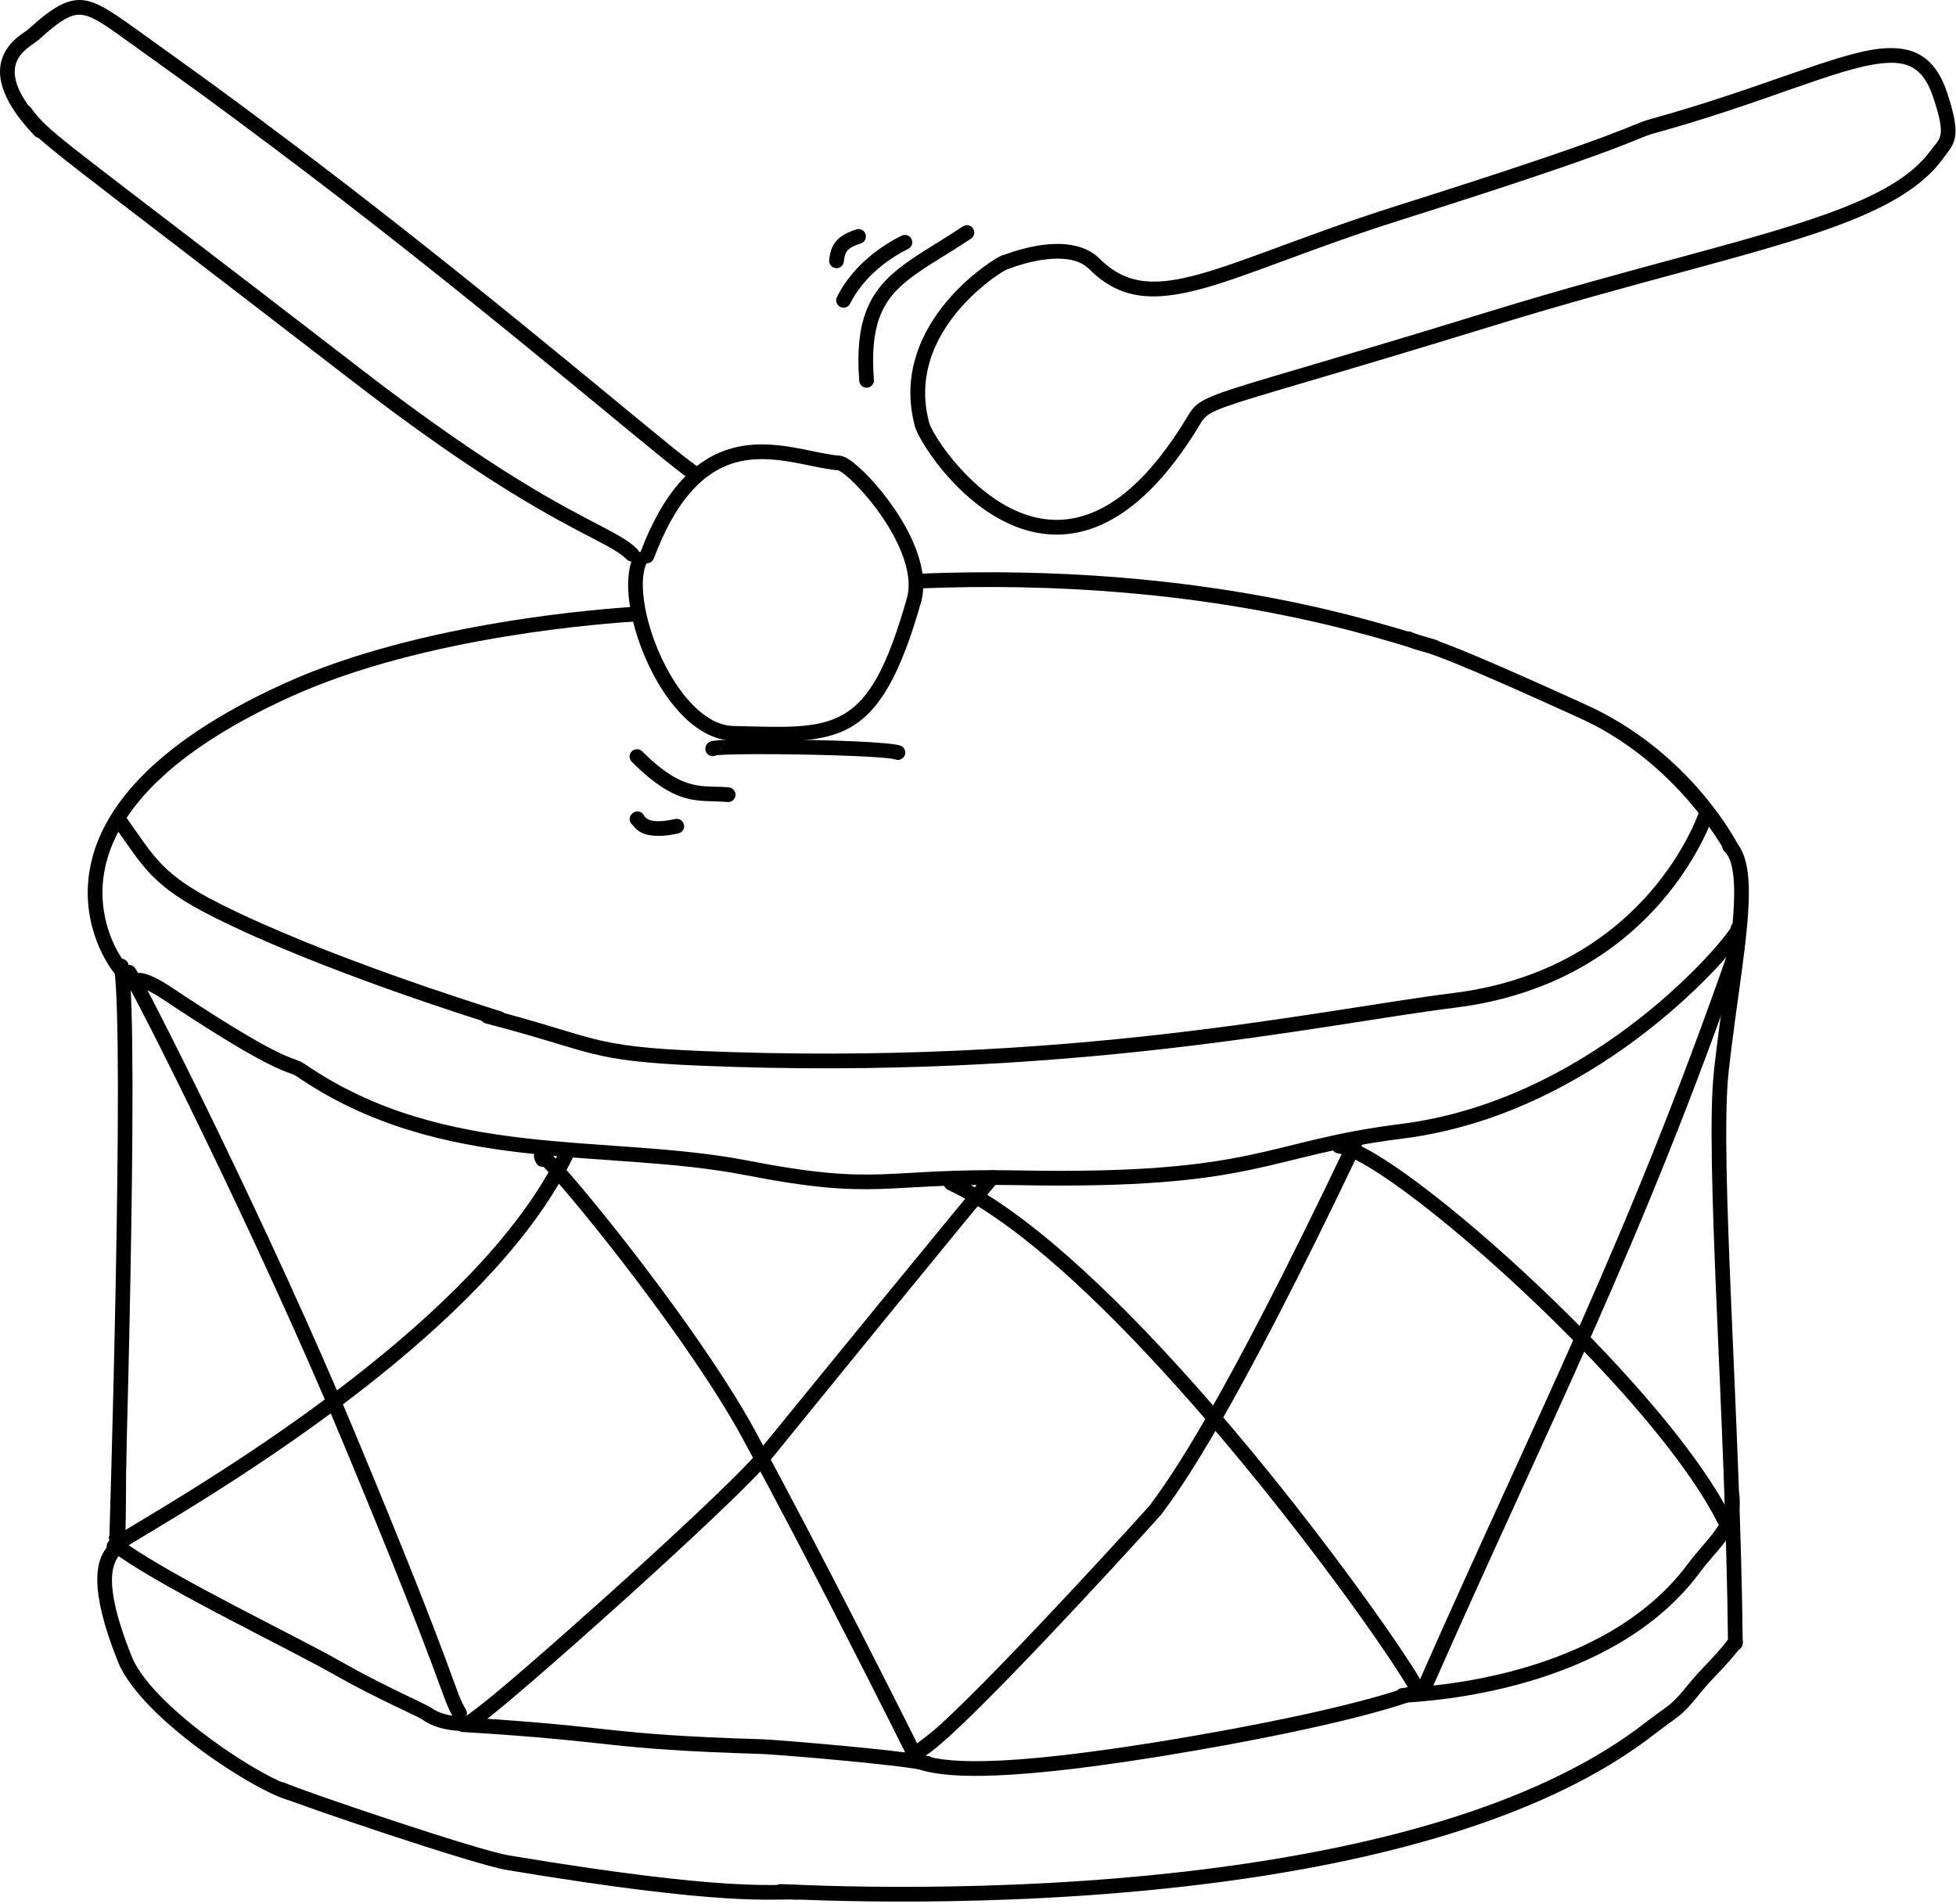 <?xml version="1.0" encoding="UTF-8" standalone="no"?>
<!DOCTYPE svg PUBLIC "-//W3C//DTD SVG 1.1//EN" "http://www.w3.org/Graphics/SVG/1.1/DTD/svg11.dtd">
<svg width="100%" height="100%" viewBox="0 0 635 618" version="1.1" xmlns="http://www.w3.org/2000/svg" xmlns:xlink="http://www.w3.org/1999/xlink" xml:space="preserve" xmlns:serif="http://www.serif.com/" style="fill-rule:evenodd;clip-rule:evenodd;stroke-linejoin:round;stroke-miterlimit:2;">
    <g transform="matrix(1,0,0,1,-773.768,-686.277)">
        <g transform="matrix(1,0,0,1,217.161,-821.088)">
            <path d="M596.043,1821.7C596.042,1821.24 596.416,1820.87 596.876,1820.87C597.336,1820.87 597.709,1821.24 597.709,1821.7C597.72,1868.51 597.817,1989.03 597.355,2003.96C597.347,2004.23 597.209,2004.48 596.985,2004.63L593.234,2007.13C592.851,2007.38 592.334,2007.28 592.078,2006.9C591.823,2006.52 591.927,2006 592.31,2005.74C592.31,2005.74 595.702,2003.48 595.702,2003.48C596.149,1986.82 596.054,1868.07 596.043,1821.7Z"/>
            <path d="M593.632,1821.3C593.433,1819.99 594.331,1818.77 595.635,1818.57C596.939,1818.37 598.159,1819.27 598.358,1820.58C601.921,1843.96 596.832,2009.11 596.769,2009.86C596.659,2011.18 595.503,2012.16 594.188,2012.05C592.873,2011.94 591.895,2010.78 592.004,2009.47C592.067,2008.71 597.174,1844.54 593.632,1821.3Z"/>
            <path d="M591.261,2009.53C591.15,2008.57 591.631,2007.6 592.538,2007.13C593.71,2006.53 595.154,2006.99 595.759,2008.16L596.099,2009.18L596.099,2010.24C596.007,2010.82 595.73,2011.46 595.241,2012.2C593.621,2014.66 589.403,2020.11 599.297,2044.84C601.999,2051.59 609.333,2059.19 617.694,2066.11C630.423,2076.64 645.61,2085.54 651.482,2087.01C652.762,2087.33 653.541,2088.63 653.221,2089.91C652.901,2091.19 651.602,2091.97 650.323,2091.64C644.139,2090.1 628.051,2080.88 614.647,2069.79C605.586,2062.3 597.786,2053.93 594.858,2046.62C585.065,2022.13 588.351,2014.25 590.438,2010.81C590.714,2010.36 591.057,2009.84 591.261,2009.53Z"/>
            <path d="M647.158,2090.39C645.963,2089.83 645.448,2088.41 646.007,2087.21C646.567,2086.02 647.992,2085.5 649.186,2086.06C654.235,2088.43 711.318,2107.83 721.805,2109.57C793.869,2121.59 807.691,2118.75 815.5,2119.16C816.818,2119.23 817.831,2120.35 817.762,2121.67C817.692,2122.99 816.567,2124 815.249,2123.93C807.395,2123.52 793.495,2126.37 721.019,2114.29C710.354,2112.51 652.293,2092.8 647.158,2090.39Z"/>
            <path d="M810.114,2123.67C809.602,2123.7 809.076,2123.57 808.621,2123.25L808.188,2122.87L807.823,2122.32L807.585,2121.34L807.764,2120.37L808.002,2119.93L808.378,2119.5L809.069,2119.07L809.972,2118.89C810.292,2118.88 812.235,2118.97 815.57,2119.11C835.001,2119.9 903.069,2121.96 970.84,2110.7C1015.75,2103.24 1060.56,2089.97 1090.8,2066.45C1098.33,2060.59 1098.7,2061.53 1104.4,2054.46C1109.27,2048.4 1112.66,2045.94 1118.11,2038.87C1118.91,2037.82 1120.41,2037.62 1121.46,2038.43C1122.5,2039.24 1122.7,2040.74 1121.89,2041.78C1116.42,2048.89 1113.02,2051.37 1108.12,2057.45C1102.07,2064.96 1101.72,2064 1093.73,2070.22C1062.94,2094.17 1017.36,2107.82 971.624,2115.42C903.425,2126.75 834.93,2124.68 815.376,2123.89C812.486,2123.77 810.445,2123.68 810.114,2123.67ZM812.273,2120.63C812.163,2120.24 811.938,2119.73 811.33,2119.31C811.806,2119.64 812.126,2120.11 812.273,2120.63Z"/>
            <path d="M1122.37,2040.67C1122.38,2041.99 1121.33,2043.07 1120.01,2043.08C1118.69,2043.1 1117.61,2042.04 1117.59,2040.72C1116.87,1968.62 1109.99,1882.89 1113.03,1854.93C1115.24,1834.63 1118.8,1815.26 1119.48,1801.3C1119.73,1795.99 1119.58,1791.5 1118.7,1788.11C1118.21,1786.23 1117.53,1784.73 1116.46,1783.73C1115.5,1782.83 1115.45,1781.31 1116.36,1780.35C1117.26,1779.39 1118.77,1779.34 1119.74,1780.25C1122.61,1782.94 1124.1,1787.96 1124.33,1794.81C1124.81,1808.96 1120.38,1831.57 1117.78,1855.45C1114.75,1883.32 1121.65,1968.79 1122.37,2040.67Z"/>
            <path d="M1120.56,1780.99C1120.61,1781.08 1120.66,1781.16 1120.7,1781.25C1120.73,1781.31 1120.75,1781.36 1120.77,1781.4C1120.81,1781.46 1120.83,1781.52 1120.85,1781.56L1120.86,1781.58C1120.87,1781.6 1120.88,1781.61 1120.88,1781.61C1120.88,1781.61 1120.87,1781.61 1120.87,1781.6L1121.12,1782.3L1121.16,1782.88L1121.03,1783.54L1120.77,1784.05L1120.45,1784.44L1119.96,1784.82L1119.36,1785.06L1118.69,1785.13L1117.98,1785L1117.11,1784.46L1116.69,1783.92C1116.68,1783.89 1116.63,1783.8 1116.55,1783.64C1115.71,1782.1 1100.35,1754.5 1069.74,1740.57C1009.95,1713.34 1021.46,1720.84 1012.88,1716.85C1011.68,1716.3 1011.16,1714.88 1011.71,1713.68C1012.27,1712.48 1013.69,1711.96 1014.89,1712.52C1023.47,1716.5 1011.96,1709.01 1071.72,1736.21C1102.97,1750.44 1118.13,1776.48 1120.56,1780.99Z"/>
            <path d="M597.703,1820.51C598.304,1820.87 598.746,1821.48 598.856,1822.22L598.876,1822.78L598.755,1823.37L598.306,1824.16L597.773,1824.62L597.167,1824.9L596.531,1825L595.888,1824.93L594.924,1824.47C594.686,1824.29 594.21,1823.84 593.613,1823.09C590.559,1819.27 582.245,1805.68 586.077,1787.87C589.782,1770.66 604.979,1749.15 648.837,1729.22C693.476,1708.93 753.89,1704.87 763.237,1704.25C764.553,1704.16 765.693,1705.16 765.781,1706.47C765.868,1707.79 764.871,1708.93 763.555,1709.02C754.345,1709.63 694.802,1713.58 650.815,1733.57C613.686,1750.45 597.825,1768.17 592.312,1783.45C586.986,1798.21 591.513,1810.46 595.085,1816.7C596.132,1818.53 597.305,1820.02 597.703,1820.51ZM594.697,1820.99C594.302,1821.39 593.99,1822 594.127,1822.92C594.02,1822.2 594.249,1821.5 594.697,1820.99Z"/>
            <path d="M854.306,1698.38C852.988,1698.43 851.873,1697.41 851.818,1696.09C851.763,1694.77 852.789,1693.66 854.107,1693.6C950.306,1689.59 1008.47,1711.15 1022.92,1715.09C1024.19,1715.44 1024.94,1716.76 1024.6,1718.03C1024.25,1719.3 1022.94,1720.05 1021.66,1719.7C1007.33,1715.8 949.676,1694.4 854.306,1698.38Z"/>
            <path d="M593.538,1775.21C592.771,1774.13 593.019,1772.64 594.092,1771.87C595.165,1771.11 596.659,1771.35 597.427,1772.43C606.57,1785.21 608.909,1791.15 628.289,1800.84C662.244,1817.82 711.983,1833.36 719.434,1835.68C720.693,1836.08 721.396,1837.42 721.003,1838.68C720.609,1839.94 719.267,1840.64 718.008,1840.25C710.499,1837.9 660.373,1822.23 626.151,1805.12C605.708,1794.9 603.183,1788.69 593.538,1775.21Z"/>
            <path d="M714.311,1839.54C713.034,1839.21 712.267,1837.9 712.598,1836.63C712.929,1835.35 714.235,1834.58 715.512,1834.91C750.752,1844.06 747.749,1846.98 784.486,1848.5C903.609,1853.42 984.457,1835.17 1028.45,1829.67C1087.78,1822.26 1106.24,1776.81 1108.45,1770.17C1108.87,1768.92 1110.22,1768.25 1111.47,1768.66C1112.73,1769.08 1113.4,1770.43 1112.99,1771.68C1110.66,1778.66 1091.41,1826.62 1029.05,1834.42C984.907,1839.93 903.797,1858.21 784.289,1853.27C747.022,1851.73 750.059,1848.82 714.311,1839.54Z"/>
            <path d="M1118.4,1808.63C1118.47,1807.83 1118.94,1807.07 1119.72,1806.68L1120.74,1806.4L1121.68,1806.53L1122.29,1806.84L1122.82,1807.33L1123.09,1807.77L1123.29,1808.37L1123.34,1809.01L1123.24,1809.57C1123.16,1809.89 1122.89,1810.51 1122.34,1811.35C1116.72,1819.92 1073.5,1869.23 1011.82,1876.94C967.176,1882.52 965.544,1893.51 887.147,1892.03C842.422,1891.18 842.24,1897.27 798.464,1888.75C775.729,1884.33 751.195,1884.38 726.56,1881.54C701.491,1878.66 676.33,1872.81 652.778,1856.62C651.943,1856.05 651.222,1855.91 649.769,1855.36C645.731,1853.84 636.819,1849.93 609.746,1831.88C606.216,1829.53 603.947,1828.42 602.443,1828.04C602.227,1827.99 601.967,1827.95 601.79,1827.94C601.142,1828.97 599.808,1829.35 598.7,1828.8C597.52,1828.21 597.041,1826.77 597.631,1825.59C597.781,1825.29 597.996,1824.9 598.335,1824.53L598.823,1824.06L599.449,1823.65C600.251,1823.23 601.518,1822.87 603.615,1823.4C605.414,1823.86 608.177,1825.09 612.398,1827.9C642.612,1848.05 649.627,1850.22 652.887,1851.41C653.927,1851.79 654.66,1852.11 655.486,1852.68C678.341,1868.39 702.781,1874 727.107,1876.8C751.868,1879.64 776.525,1879.62 799.376,1884.06C842.746,1892.49 842.928,1886.41 887.237,1887.25C965.208,1888.72 966.826,1877.75 1011.23,1872.19C1070.98,1864.73 1112.9,1817.03 1118.34,1808.73C1118.36,1808.7 1118.38,1808.66 1118.4,1808.63ZM1120.94,1811.21C1121.21,1811.2 1121.52,1811.13 1121.85,1810.96C1121.56,1811.11 1121.25,1811.19 1120.94,1811.21Z"/>
            <path d="M596.548,1824.29C595.816,1823.19 596.113,1821.71 597.21,1820.97C598.308,1820.24 599.794,1820.54 600.525,1821.64C604.37,1827.4 644.5,1906.81 671.947,1972.68C706.137,2054.74 703.881,2055.64 707.853,2062.26C708.532,2063.39 708.164,2064.86 707.033,2065.54C705.902,2066.22 704.432,2065.85 703.754,2064.72C699.753,2058.05 701.969,2057.17 667.534,1974.52C640.238,1909.01 600.371,1830.03 596.548,1824.29Z"/>
            <path d="M596.098,2010.38C595.026,2011.15 593.532,2010.91 592.763,2009.83C591.994,2008.76 592.24,2007.27 593.312,2006.5C598.593,2002.71 639.231,1980.5 677.333,1949.81C702.479,1929.56 726.554,1905.61 738.36,1880.82C738.927,1879.63 740.354,1879.12 741.545,1879.69C742.737,1880.26 743.243,1881.68 742.676,1882.88C730.598,1908.24 706.057,1932.81 680.332,1953.53C642.13,1984.31 601.393,2006.59 596.098,2010.38Z"/>
            <path d="M711.779,2069.07C709.674,2069.18 699.916,2070.1 693.611,2065.41C692.417,2064.52 678.107,2058.32 665.327,2051.03C649.713,2042.13 612.177,2024.35 594.525,2012.07C593.442,2011.32 593.175,2009.83 593.928,2008.75C594.681,2007.66 596.172,2007.39 597.255,2008.15C614.814,2020.36 652.164,2038.02 667.696,2046.88C680.708,2054.3 695.25,2060.67 696.466,2061.57C701.694,2065.47 709.852,2064.38 711.564,2064.3L712.318,2064.32L712.942,2064.48L713.724,2065.01C714.657,2065.94 714.657,2067.45 713.724,2068.39C713.193,2068.92 712.473,2069.15 711.779,2069.07Z"/>
            <g transform="matrix(1.002,0,0,1.009,-1.699,-18.523)">
                <path d="M708.07,2064.41C708.202,2064.31 712.94,2060.89 717.885,2056.79C740.979,2037.64 794.049,1990.08 802.987,1979.11C808.328,1972.56 875.977,1890.17 877.316,1889.17C878.366,1888.38 879.863,1888.59 880.656,1889.63C881.449,1890.67 881.24,1892.16 880.189,1892.95C878.863,1893.94 811.982,1975.6 806.694,1982.09C797.685,1993.15 744.22,2041.12 720.941,2060.43C716.813,2063.85 713.62,2066.38 711.772,2067.67C710.627,2068.47 709.793,2068.86 709.407,2068.95C708.131,2069.27 706.834,2068.5 706.513,2067.23C706.206,2066.02 706.898,2064.8 708.07,2064.41Z"/>
            </g>
            <path d="M733.03,1886.08C732.087,1886.19 731.131,1885.72 730.656,1884.83C730.267,1884.11 730.075,1883.57 730.002,1883.25L729.929,1882.54L730.073,1881.74L730.59,1880.88L731.029,1880.5L731.526,1880.24L732.057,1880.1L732.688,1880.09L733.318,1880.23L733.867,1880.49C734.815,1881.03 737.533,1883.72 741.333,1888.06C755.489,1904.24 786.704,1944.15 801.557,1971.38C824.179,2012.86 852.222,2068.94 856.497,2077.49C857.087,2078.67 856.608,2080.11 855.428,2080.7C854.248,2081.29 852.811,2080.81 852.221,2079.63C847.952,2071.09 819.95,2015.09 797.36,1973.67C781.035,1943.74 744.719,1898.33 733.783,1886.85C733.53,1886.58 733.275,1886.32 733.03,1886.08Z"/>
            <path d="M853.921,2073.48C854.58,2073.02 858.524,2070.2 862.075,2066.95C883.005,2047.75 929.347,1996.68 929.941,1995.87C936.117,1987.47 952.448,1965.4 994.203,1877.71C994.771,1876.52 996.198,1876.01 997.389,1876.58C998.58,1877.15 999.087,1878.57 998.52,1879.77C956.483,1968.04 940.01,1990.25 933.792,1998.7C933.193,1999.52 886.434,2051.1 865.306,2070.47C860.783,2074.62 857.302,2077.31 855.59,2077.99C855.306,2078.1 855.047,2078.18 854.815,2078.23L854.176,2078.31L853.37,2078.23L852.752,2078.01C851.572,2077.42 851.093,2075.98 851.683,2074.8C852.117,2073.93 853.01,2073.44 853.921,2073.48Z"/>
            <path d="M864.341,1893.54C863.148,1892.98 862.636,1891.55 863.199,1890.36C863.762,1889.17 865.188,1888.65 866.381,1889.22C889.333,1900.05 917.24,1926.33 942.895,1955.01C981.21,1997.83 1014.55,2045.89 1019.05,2054.89C1019.64,2056.07 1019.16,2057.5 1017.98,2058.09C1016.8,2058.68 1015.36,2058.2 1014.77,2057.02C1010.32,2048.12 977.261,2000.58 939.332,1958.19C914.159,1930.06 886.862,1904.17 864.341,1893.54Z"/>
            <path d="M1021.58,2055.23C1021.05,2056.44 1019.64,2056.98 1018.43,2056.45C1017.22,2055.92 1016.68,2054.51 1017.21,2053.3C1055.82,1965.82 1084.97,1910.2 1118.4,1814.11C1118.83,1812.86 1120.19,1812.2 1121.44,1812.64C1122.69,1813.07 1123.35,1814.43 1122.91,1815.68C1089.44,1911.91 1060.25,1967.62 1021.58,2055.23Z"/>
            <path d="M991.066,1881.74C989.755,1881.6 988.811,1880.41 988.959,1879.1C989.106,1877.79 990.291,1876.84 991.601,1876.99C993.928,1877.25 997.357,1878.62 1001.58,1881.01C1007.44,1884.33 1015.01,1889.65 1023.52,1896.36C1056.39,1922.29 1103.25,1968.99 1118.59,1999.65C1119.17,2000.83 1118.7,2002.27 1117.52,2002.86C1116.34,2003.45 1114.9,2002.97 1114.31,2001.79C1099.2,1971.58 1052.94,1925.65 1020.56,1900.12C1012.28,1893.59 1004.92,1888.4 999.226,1885.17C995.749,1883.2 992.979,1881.96 991.066,1881.74Z"/>
            <path d="M706.793,2069.52C705.476,2069.44 704.472,2068.3 704.552,2066.99C704.632,2065.67 705.766,2064.66 707.083,2064.74C758.29,2067.85 752.192,2070.3 803.836,2071.87C808.157,2072 848.256,2075.25 858.178,2077.36C859.468,2077.64 860.293,2078.91 860.019,2080.2C859.744,2081.49 858.474,2082.31 857.183,2082.04C847.417,2079.96 807.945,2076.77 803.692,2076.64C751.97,2075.08 758.077,2072.62 706.793,2069.52Z"/>
            <path d="M850.94,2080.9C849.642,2081.14 848.395,2080.28 848.155,2078.98C847.916,2077.68 848.775,2076.43 850.073,2076.2C851.788,2075.88 853.067,2076.11 854.806,2076.63C860.044,2078.2 870.872,2082.58 930.951,2072.97C937.664,2071.9 988.425,2063.79 1013.96,2054.78C1015.21,2054.34 1016.57,2054.99 1017.01,2056.24C1017.45,2057.48 1016.8,2058.85 1015.55,2059.28C989.757,2068.39 938.487,2076.61 931.706,2077.69C877.684,2086.34 862.401,2083.76 855.82,2081.93C853.526,2081.28 852.559,2080.6 850.94,2080.9Z"/>
            <path d="M1012.11,2060.02C1010.79,2060.09 1009.66,2059.07 1009.59,2057.76C1009.52,2056.44 1010.54,2055.31 1011.86,2055.24C1019.91,2054.82 1076.79,2051.98 1104.35,2015.23C1107.26,2011.35 1110.03,2008.42 1112.26,2005.62C1115.18,2001.94 1117.07,1998.55 1116.53,1993C1116.4,1991.68 1117.37,1990.51 1118.68,1990.39C1119.99,1990.26 1121.16,1991.22 1121.29,1992.54C1121.86,1998.46 1120.34,2002.49 1117.64,2006.39C1115.24,2009.87 1111.81,2013.24 1108.17,2018.1C1079.51,2056.32 1020.48,2059.58 1012.11,2060.02Z"/>
            <path d="M764.565,1686.48C772.017,1666.86 781.33,1657.85 790.733,1654.04C797.939,1651.12 805.281,1651.25 812.12,1652.25C818.502,1653.18 824.409,1654.9 829.245,1655.27C829.894,1655.32 830.849,1655.62 831.977,1656.33C833.711,1657.4 836.211,1659.55 838.948,1662.45C844.233,1668.07 850.477,1676.56 853.841,1685.23C856.211,1691.34 857.137,1697.54 855.581,1702.98C848.807,1726.69 842.095,1737.94 832.928,1743.31C823.805,1748.64 812.023,1748.16 794.561,1747.78C789.947,1747.67 785.5,1745.75 781.434,1742.51C775.735,1737.98 770.759,1730.86 767.106,1723.08C763.487,1715.38 761.161,1707.07 760.631,1700.12C760.252,1695.15 760.816,1690.84 762.334,1687.8C762.767,1686.94 763.656,1686.45 764.565,1686.48ZM766.494,1690.18C765.383,1692.58 765.107,1695.93 765.398,1699.76C765.89,1706.2 768.075,1713.91 771.433,1721.05C774.756,1728.12 779.223,1734.65 784.408,1738.77C787.598,1741.31 791.047,1742.92 794.667,1743C810.964,1743.36 822,1744.16 830.514,1739.18C838.984,1734.23 844.726,1723.58 850.984,1701.67C852.275,1697.15 851.35,1692.02 849.384,1686.96C846.246,1678.87 840.397,1670.97 835.467,1665.73C833.411,1663.55 831.523,1661.83 830.067,1660.8C829.576,1660.45 828.895,1660.09 828.765,1660.03C823.86,1659.63 817.88,1657.92 811.429,1656.98C805.386,1656.1 798.893,1655.9 792.527,1658.47C783.908,1661.96 775.665,1670.5 768.863,1688.63C768.487,1689.64 767.509,1690.24 766.494,1690.18Z"/>
            <path d="M562.765,1545.15C561.978,1544.09 562.199,1542.59 563.258,1541.81C564.317,1541.02 565.815,1541.24 566.602,1542.3C573.132,1551.09 573.824,1550.04 673.892,1627.23C716.898,1660.41 739.498,1671.72 751.835,1678.16C757.439,1681.09 761.018,1683.11 763.471,1685.57C764.404,1686.5 764.404,1688.01 763.471,1688.95C762.538,1689.88 761.023,1689.88 760.091,1688.95C757.894,1686.75 754.639,1685.02 749.621,1682.4C737.174,1675.9 714.365,1664.49 670.972,1631.02C569.954,1553.09 569.357,1554.02 562.765,1545.15Z"/>
            <path d="M782.793,1658.63C783.748,1658.95 784.427,1659.87 784.407,1660.93C784.382,1662.25 783.291,1663.3 781.972,1663.28L781.079,1663.1C780.879,1663.03 780.577,1662.89 780.194,1662.65C779.027,1661.92 776.284,1659.8 772.226,1656.52C752.542,1640.62 700.822,1596.89 647.315,1556.76C622.295,1538 622.599,1538.39 597.296,1520.19C593.748,1517.63 590.911,1515.61 588.438,1514.2C586.299,1512.98 584.497,1512.24 582.7,1512.15C580.992,1512.07 579.323,1512.62 577.382,1513.77C575.076,1515.12 572.475,1517.26 569.227,1520.24C568.602,1520.81 567.142,1521.66 565.576,1522.93C563.731,1524.42 561.64,1526.62 561.41,1530.02C561.121,1534.28 563.562,1540.02 571.302,1548.13C572.212,1549.08 572.177,1550.6 571.223,1551.51C570.268,1552.42 568.754,1552.38 567.843,1551.43C558.672,1541.82 556.298,1534.74 556.64,1529.69C556.924,1525.51 559.007,1522.49 561.284,1520.33C563.196,1518.52 565.237,1517.41 565.999,1516.71C573.509,1509.83 578.229,1507.16 582.92,1507.38C587.49,1507.59 592.282,1510.69 600.089,1516.31C625.43,1534.54 625.125,1534.14 650.184,1552.94C703.749,1593.11 755.525,1636.88 775.231,1652.8C779.12,1655.95 782.347,1658.3 782.793,1658.63Z"/>
            <path d="M882.509,1590.11C884.683,1589.28 891.535,1586.84 898.565,1586.56C904.132,1586.34 909.762,1587.49 913.642,1591.37C922.38,1600.11 932.051,1600.23 946.224,1596.28C961.409,1592.05 981.456,1583.2 1010.27,1574.1C1086.31,1550.09 1085.49,1547.93 1092.17,1546.09C1128.55,1536.05 1151.98,1524.84 1166.81,1523.18C1172.35,1522.57 1176.81,1523.24 1180.39,1525.46C1183.96,1527.67 1186.74,1531.46 1188.72,1537.41C1191.29,1545.1 1191.77,1549.14 1191.29,1551.86C1190.78,1554.74 1189.23,1556.31 1187.31,1558.95C1180.4,1568.45 1168.01,1575.32 1150.41,1581.58C1124.83,1590.68 1088.04,1598.73 1041.3,1613.11C987.268,1629.73 964.966,1635.65 954.847,1639.26C949.007,1641.35 947.774,1642.42 946.296,1644.89C932.584,1667.74 918.907,1677.57 906.62,1680.15C891.982,1683.22 879.032,1676.12 869.6,1667.43C860.234,1658.8 854.416,1648.65 853.668,1645.9C849.351,1630.08 854.91,1616.88 862.262,1607.3C869.515,1597.86 878.5,1591.99 881.102,1590.63C881.7,1590.32 882.128,1590.17 882.321,1590.13L882.509,1590.11ZM883.285,1594.88C880.848,1596.17 872.68,1601.58 866.054,1610.21C859.492,1618.76 854.427,1630.52 858.28,1644.64C858.955,1647.12 864.394,1656.13 872.839,1663.91C881.219,1671.63 892.635,1678.19 905.639,1675.47C917.045,1673.08 929.467,1663.64 942.196,1642.43C944.138,1639.19 945.569,1637.5 953.239,1634.76C963.382,1631.14 985.735,1625.2 1039.89,1608.54C1086.55,1594.18 1123.28,1586.16 1148.81,1577.08C1165.27,1571.22 1176.98,1565.02 1183.45,1556.13C1184.86,1554.19 1186.21,1553.15 1186.58,1551.03C1186.99,1548.74 1186.34,1545.38 1184.19,1538.92C1182.65,1534.3 1180.65,1531.24 1177.87,1529.52C1175.1,1527.8 1171.62,1527.46 1167.34,1527.94C1152.66,1529.58 1129.48,1540.75 1093.44,1550.69C1086.78,1552.53 1087.59,1554.69 1011.71,1578.66C982.826,1587.78 962.729,1596.64 947.507,1600.89C931.271,1605.41 920.272,1604.77 910.261,1594.75C907.32,1591.81 902.979,1591.17 898.758,1591.34C891.774,1591.62 884.99,1594.27 883.752,1594.75C883.599,1594.81 883.442,1594.86 883.285,1594.88ZM880.502,1592.35C880.54,1591.83 880.746,1591.33 881.115,1590.92C880.646,1591.44 880.51,1591.94 880.502,1592.35Z"/>
            <path d="M840.317,1630.63C840.418,1631.95 839.433,1633.1 838.118,1633.2C836.803,1633.3 835.652,1632.32 835.55,1631C834.8,1621.31 835.617,1614.25 837.664,1608.7C840.113,1602.07 844.307,1597.53 849.919,1593.35C855.172,1589.43 861.715,1585.83 869.181,1580.85C870.278,1580.12 871.764,1580.41 872.495,1581.51C873.227,1582.61 872.93,1584.09 871.832,1584.83C864.448,1589.75 857.971,1593.31 852.776,1597.18C847.94,1600.79 844.259,1604.64 842.149,1610.36C840.288,1615.4 839.634,1621.83 840.317,1630.63Z"/>
            <g transform="matrix(1,0,0,1,2.474,-2.763)">
                <path d="M830.123,1608.66C829.533,1609.85 828.096,1610.32 826.916,1609.73C825.736,1609.14 825.257,1607.71 825.847,1606.53C826.882,1604.46 832.065,1594 846.831,1586.62C848.011,1586.03 849.448,1586.51 850.038,1587.69C850.628,1588.87 850.149,1590.31 848.969,1590.9C835.746,1597.51 831.05,1606.81 830.123,1608.66Z"/>
            </g>
            <path d="M830.553,1592.28C830.414,1593.59 829.236,1594.54 827.924,1594.4C826.612,1594.26 825.66,1593.08 825.799,1591.77C826.094,1589 826.78,1587.07 828.142,1585.52C829.427,1584.05 831.39,1582.89 834.575,1581.83C835.827,1581.41 837.182,1582.09 837.599,1583.34C838.016,1584.59 837.339,1585.95 836.087,1586.36C833.972,1587.07 832.589,1587.7 831.736,1588.67C830.962,1589.55 830.721,1590.7 830.553,1592.28Z"/>
            <path d="M761.705,1754.61C760.773,1753.68 760.773,1752.16 761.705,1751.23C762.638,1750.3 764.153,1750.3 765.086,1751.23C778.709,1764.86 784.823,1762.12 793.226,1762.92C794.539,1763.05 795.504,1764.22 795.379,1765.53C795.254,1766.84 794.086,1767.81 792.772,1767.68C783.478,1766.8 776.774,1769.68 761.705,1754.61Z"/>
            <path d="M762.053,1775.18C761.034,1774.48 760.709,1773.1 761.338,1772.01L762.044,1771.21L762.859,1770.81L763.829,1770.75L764.348,1770.87L764.905,1771.16L765.416,1771.62L765.77,1772.14C766.203,1772.89 767.632,1775.01 775.795,1773.19C777.083,1772.91 778.361,1773.72 778.647,1775.01C778.933,1776.3 778.12,1777.58 776.832,1777.86C769.688,1779.45 766.094,1778.41 764.211,1777.26C763.227,1776.66 762.48,1775.77 762.053,1775.18ZM765.261,1774.72C765.336,1774.63 765.408,1774.53 765.477,1774.41C765.412,1774.52 765.34,1774.62 765.261,1774.72Z"/>
            <path d="M789.059,1752.52C787.963,1753.09 786.593,1752.73 785.928,1751.66L785.638,1750.99L785.572,1750.12L785.866,1749.19L786.483,1748.46L786.932,1748.17L787.553,1747.94C787.854,1747.86 788.372,1747.77 789.085,1747.7C795.047,1747.15 819.201,1747.3 834.896,1748.02C841.901,1748.34 847.283,1748.83 848.867,1749.35C850.119,1749.77 850.796,1751.13 850.379,1752.38C849.962,1753.63 848.607,1754.31 847.355,1753.89C845.919,1753.41 841.029,1753.08 834.677,1752.79C819.208,1752.08 795.401,1751.92 789.525,1752.47C789.371,1752.48 789.199,1752.5 789.059,1752.52ZM790.18,1751.28C790.51,1750.58 790.438,1749.86 789.985,1749.13C790.401,1749.8 790.448,1750.6 790.18,1751.28Z"/>
        </g>
    </g>
</svg>
